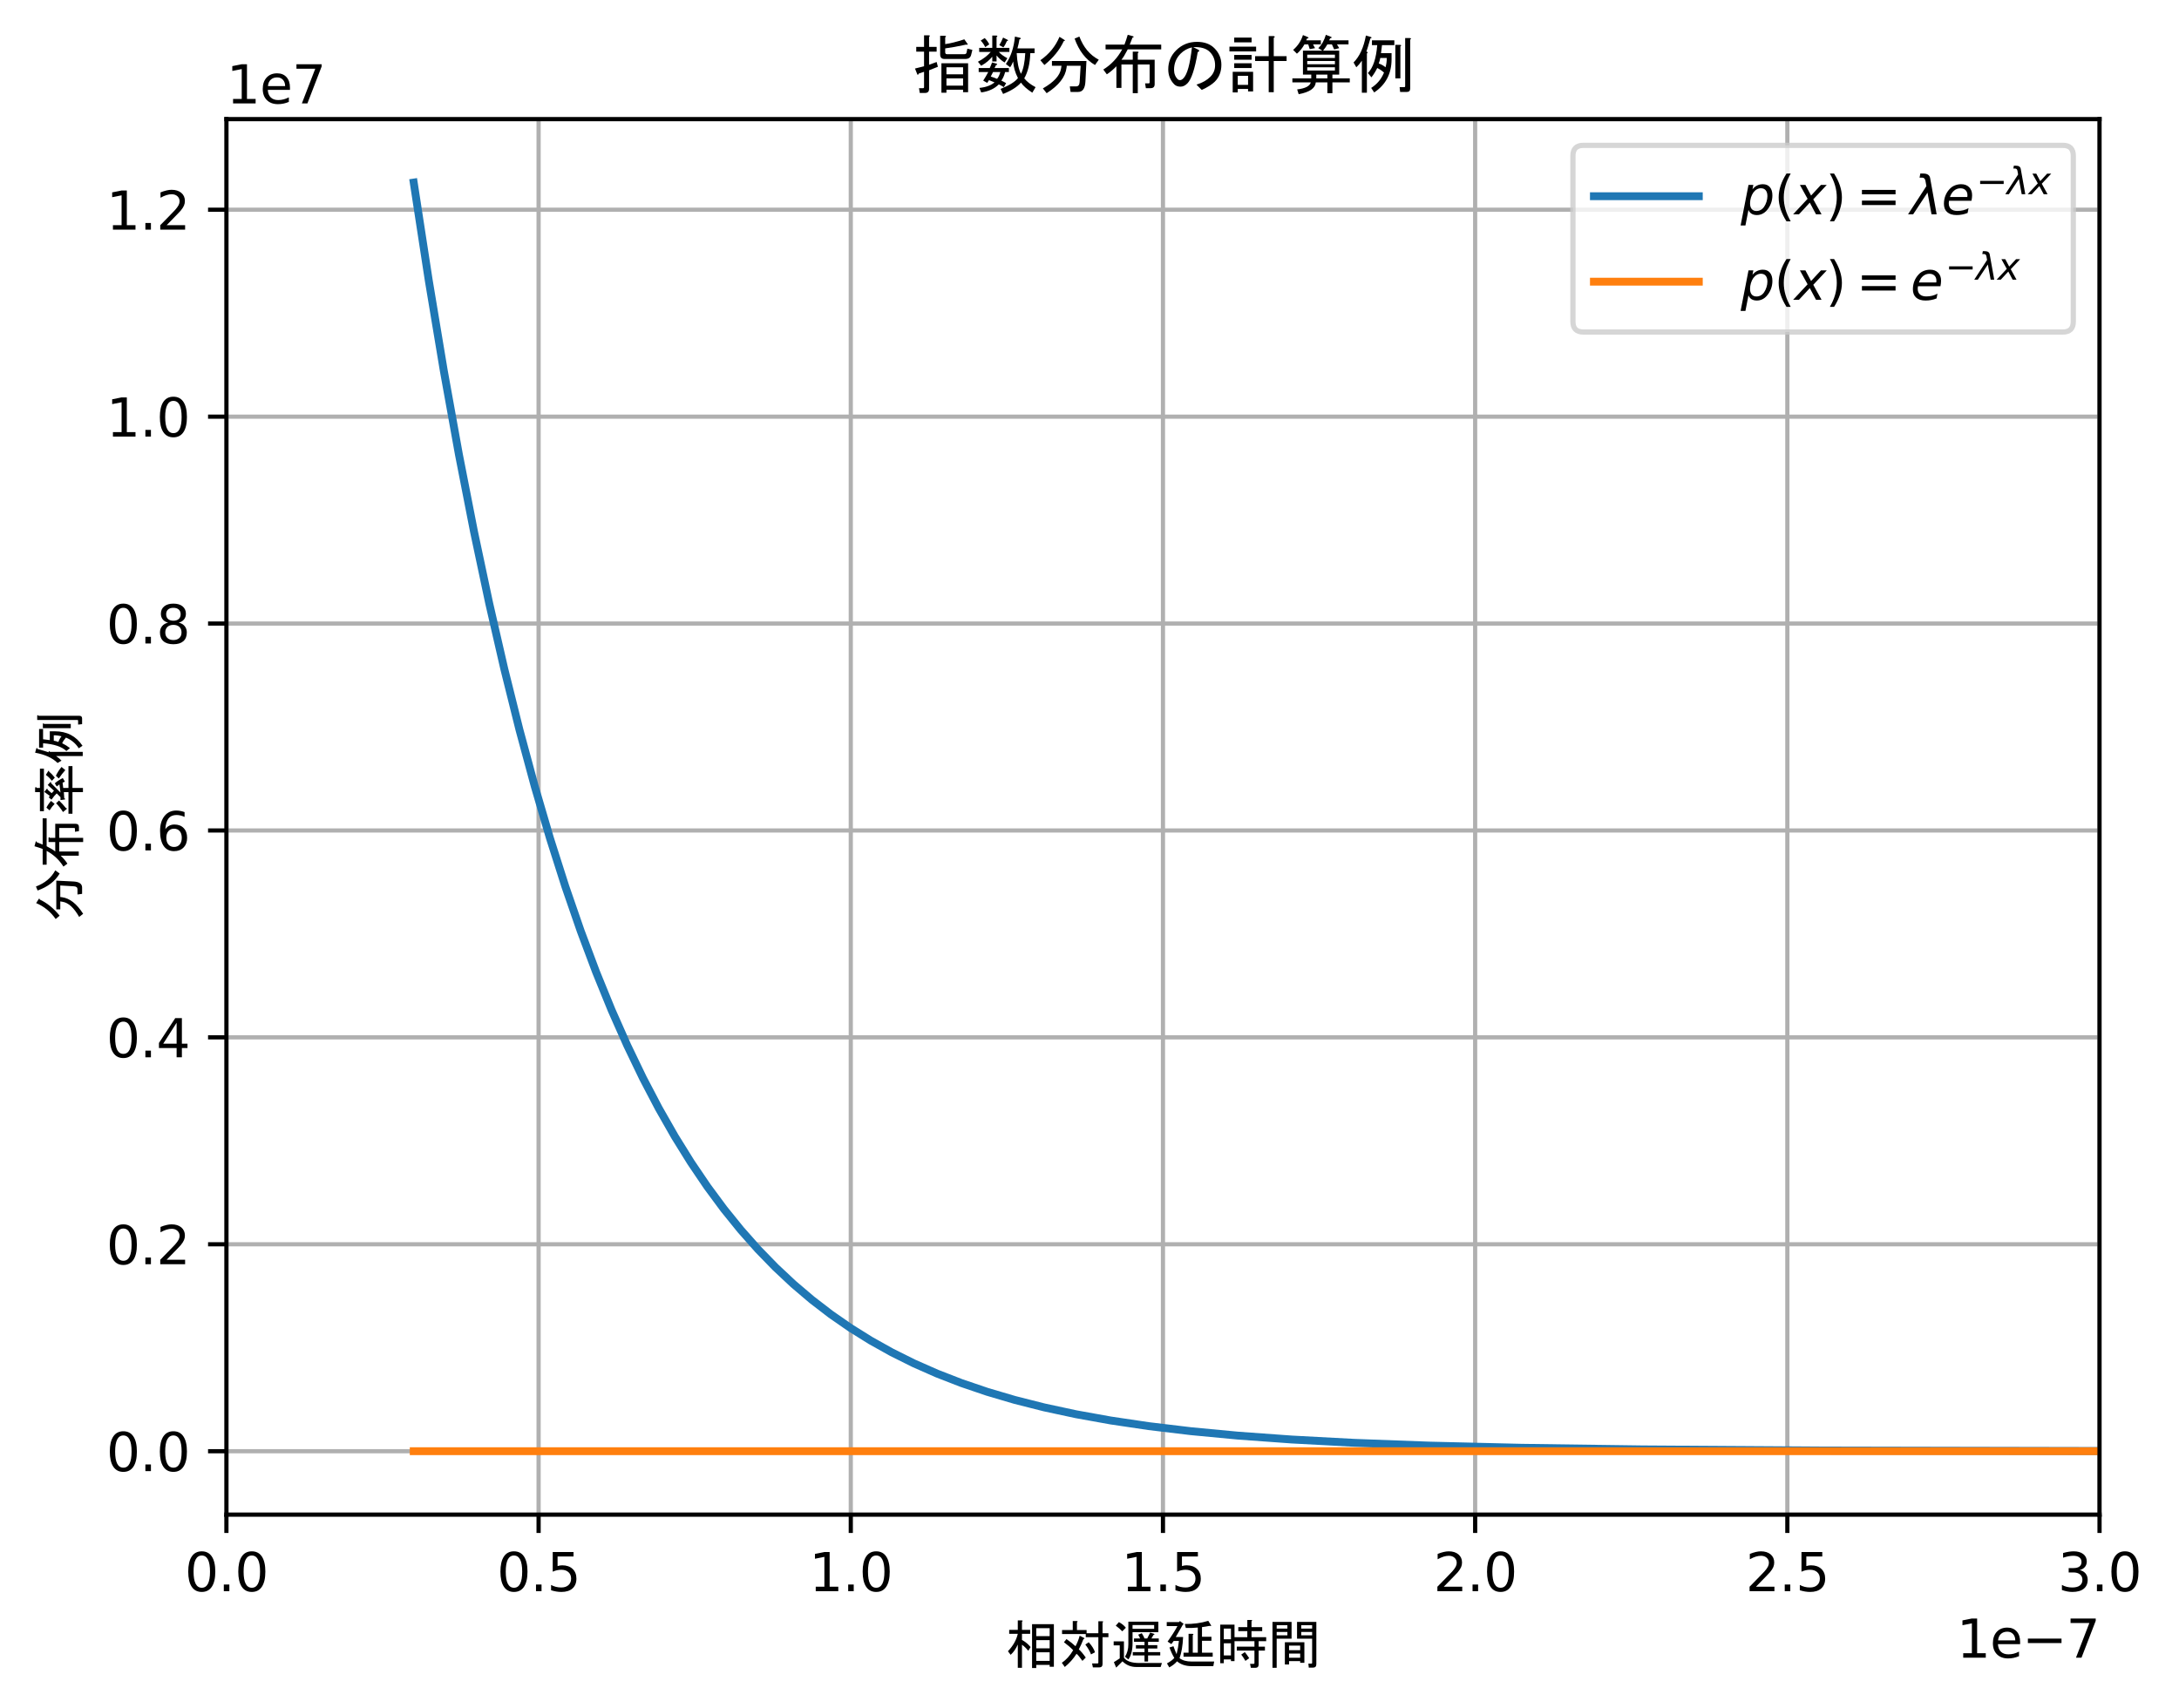 <?xml version="1.0" encoding="utf-8" standalone="no"?>
<!DOCTYPE svg PUBLIC "-//W3C//DTD SVG 1.1//EN"
  "http://www.w3.org/Graphics/SVG/1.1/DTD/svg11.dtd">
<svg xmlns:xlink="http://www.w3.org/1999/xlink" width="415.437pt" height="325.69pt" viewBox="0 0 415.437 325.69" xmlns="http://www.w3.org/2000/svg" version="1.1">
 <defs>
  <style type="text/css">*{stroke-linejoin: round; stroke-linecap: butt}</style>
 </defs>
 <g id="figure_1">
  <g id="patch_1">
   <path d="M 0 325.69 
L 415.437 325.69 
L 415.437 0 
L 0 0 
z
" style="fill: #ffffff"/>
  </g>
  <g id="axes_1">
   <g id="patch_2">
    <path d="M 43.166 288.828 
L 400.286 288.828 
L 400.286 22.716 
L 43.166 22.716 
z
" style="fill: #ffffff"/>
   </g>
   <g id="matplotlib.axis_1">
    <g id="xtick_1">
     <g id="line2d_1">
      <path d="M 43.166 288.828 
L 43.166 22.716 
" clip-path="url(#pa4edc3e951)" style="fill: none; stroke: #b0b0b0; stroke-width: 0.8; stroke-linecap: square"/>
     </g>
     <g id="line2d_2">
      <defs>
       <path id="m0748f6e0e1" d="M 0 0 
L 0 3.5 
" style="stroke: #000000; stroke-width: 0.8"/>
      </defs>
      <g>
       <use xlink:href="#m0748f6e0e1" x="43.166" y="288.828" style="stroke: #000000; stroke-width: 0.8"/>
      </g>
     </g>
     <g id="text_1">
      <!-- 0.0 -->
      <g transform="translate(35.214 303.426)scale(0.1 -0.1)">
       <defs>
        <path id="DejaVuSans-30" d="M 2034 4250 
Q 1547 4250 1301 3770 
Q 1056 3291 1056 2328 
Q 1056 1369 1301 889 
Q 1547 409 2034 409 
Q 2525 409 2770 889 
Q 3016 1369 3016 2328 
Q 3016 3291 2770 3770 
Q 2525 4250 2034 4250 
z
M 2034 4750 
Q 2819 4750 3233 4129 
Q 3647 3509 3647 2328 
Q 3647 1150 3233 529 
Q 2819 -91 2034 -91 
Q 1250 -91 836 529 
Q 422 1150 422 2328 
Q 422 3509 836 4129 
Q 1250 4750 2034 4750 
z
" transform="scale(0.016)"/>
        <path id="DejaVuSans-2e" d="M 684 794 
L 1344 794 
L 1344 0 
L 684 0 
L 684 794 
z
" transform="scale(0.016)"/>
       </defs>
       <use xlink:href="#DejaVuSans-30"/>
       <use xlink:href="#DejaVuSans-2e" x="63.623"/>
       <use xlink:href="#DejaVuSans-30" x="95.41"/>
      </g>
     </g>
    </g>
    <g id="xtick_2">
     <g id="line2d_3">
      <path d="M 102.686 288.828 
L 102.686 22.716 
" clip-path="url(#pa4edc3e951)" style="fill: none; stroke: #b0b0b0; stroke-width: 0.8; stroke-linecap: square"/>
     </g>
     <g id="line2d_4">
      <g>
       <use xlink:href="#m0748f6e0e1" x="102.686" y="288.828" style="stroke: #000000; stroke-width: 0.8"/>
      </g>
     </g>
     <g id="text_2">
      <!-- 0.5 -->
      <g transform="translate(94.734 303.426)scale(0.1 -0.1)">
       <defs>
        <path id="DejaVuSans-35" d="M 691 4666 
L 3169 4666 
L 3169 4134 
L 1269 4134 
L 1269 2991 
Q 1406 3038 1543 3061 
Q 1681 3084 1819 3084 
Q 2600 3084 3056 2656 
Q 3513 2228 3513 1497 
Q 3513 744 3044 326 
Q 2575 -91 1722 -91 
Q 1428 -91 1123 -41 
Q 819 9 494 109 
L 494 744 
Q 775 591 1075 516 
Q 1375 441 1709 441 
Q 2250 441 2565 725 
Q 2881 1009 2881 1497 
Q 2881 1984 2565 2268 
Q 2250 2553 1709 2553 
Q 1456 2553 1204 2497 
Q 953 2441 691 2322 
L 691 4666 
z
" transform="scale(0.016)"/>
       </defs>
       <use xlink:href="#DejaVuSans-30"/>
       <use xlink:href="#DejaVuSans-2e" x="63.623"/>
       <use xlink:href="#DejaVuSans-35" x="95.41"/>
      </g>
     </g>
    </g>
    <g id="xtick_3">
     <g id="line2d_5">
      <path d="M 162.206 288.828 
L 162.206 22.716 
" clip-path="url(#pa4edc3e951)" style="fill: none; stroke: #b0b0b0; stroke-width: 0.8; stroke-linecap: square"/>
     </g>
     <g id="line2d_6">
      <g>
       <use xlink:href="#m0748f6e0e1" x="162.206" y="288.828" style="stroke: #000000; stroke-width: 0.8"/>
      </g>
     </g>
     <g id="text_3">
      <!-- 1.0 -->
      <g transform="translate(154.254 303.426)scale(0.1 -0.1)">
       <defs>
        <path id="DejaVuSans-31" d="M 794 531 
L 1825 531 
L 1825 4091 
L 703 3866 
L 703 4441 
L 1819 4666 
L 2450 4666 
L 2450 531 
L 3481 531 
L 3481 0 
L 794 0 
L 794 531 
z
" transform="scale(0.016)"/>
       </defs>
       <use xlink:href="#DejaVuSans-31"/>
       <use xlink:href="#DejaVuSans-2e" x="63.623"/>
       <use xlink:href="#DejaVuSans-30" x="95.41"/>
      </g>
     </g>
    </g>
    <g id="xtick_4">
     <g id="line2d_7">
      <path d="M 221.726 288.828 
L 221.726 22.716 
" clip-path="url(#pa4edc3e951)" style="fill: none; stroke: #b0b0b0; stroke-width: 0.8; stroke-linecap: square"/>
     </g>
     <g id="line2d_8">
      <g>
       <use xlink:href="#m0748f6e0e1" x="221.726" y="288.828" style="stroke: #000000; stroke-width: 0.8"/>
      </g>
     </g>
     <g id="text_4">
      <!-- 1.5 -->
      <g transform="translate(213.774 303.426)scale(0.1 -0.1)">
       <use xlink:href="#DejaVuSans-31"/>
       <use xlink:href="#DejaVuSans-2e" x="63.623"/>
       <use xlink:href="#DejaVuSans-35" x="95.41"/>
      </g>
     </g>
    </g>
    <g id="xtick_5">
     <g id="line2d_9">
      <path d="M 281.246 288.828 
L 281.246 22.716 
" clip-path="url(#pa4edc3e951)" style="fill: none; stroke: #b0b0b0; stroke-width: 0.8; stroke-linecap: square"/>
     </g>
     <g id="line2d_10">
      <g>
       <use xlink:href="#m0748f6e0e1" x="281.246" y="288.828" style="stroke: #000000; stroke-width: 0.8"/>
      </g>
     </g>
     <g id="text_5">
      <!-- 2.0 -->
      <g transform="translate(273.294 303.426)scale(0.1 -0.1)">
       <defs>
        <path id="DejaVuSans-32" d="M 1228 531 
L 3431 531 
L 3431 0 
L 469 0 
L 469 531 
Q 828 903 1448 1529 
Q 2069 2156 2228 2338 
Q 2531 2678 2651 2914 
Q 2772 3150 2772 3378 
Q 2772 3750 2511 3984 
Q 2250 4219 1831 4219 
Q 1534 4219 1204 4116 
Q 875 4013 500 3803 
L 500 4441 
Q 881 4594 1212 4672 
Q 1544 4750 1819 4750 
Q 2544 4750 2975 4387 
Q 3406 4025 3406 3419 
Q 3406 3131 3298 2873 
Q 3191 2616 2906 2266 
Q 2828 2175 2409 1742 
Q 1991 1309 1228 531 
z
" transform="scale(0.016)"/>
       </defs>
       <use xlink:href="#DejaVuSans-32"/>
       <use xlink:href="#DejaVuSans-2e" x="63.623"/>
       <use xlink:href="#DejaVuSans-30" x="95.41"/>
      </g>
     </g>
    </g>
    <g id="xtick_6">
     <g id="line2d_11">
      <path d="M 340.766 288.828 
L 340.766 22.716 
" clip-path="url(#pa4edc3e951)" style="fill: none; stroke: #b0b0b0; stroke-width: 0.8; stroke-linecap: square"/>
     </g>
     <g id="line2d_12">
      <g>
       <use xlink:href="#m0748f6e0e1" x="340.766" y="288.828" style="stroke: #000000; stroke-width: 0.8"/>
      </g>
     </g>
     <g id="text_6">
      <!-- 2.5 -->
      <g transform="translate(332.814 303.426)scale(0.1 -0.1)">
       <use xlink:href="#DejaVuSans-32"/>
       <use xlink:href="#DejaVuSans-2e" x="63.623"/>
       <use xlink:href="#DejaVuSans-35" x="95.41"/>
      </g>
     </g>
    </g>
    <g id="xtick_7">
     <g id="line2d_13">
      <path d="M 400.286 288.828 
L 400.286 22.716 
" clip-path="url(#pa4edc3e951)" style="fill: none; stroke: #b0b0b0; stroke-width: 0.8; stroke-linecap: square"/>
     </g>
     <g id="line2d_14">
      <g>
       <use xlink:href="#m0748f6e0e1" x="400.286" y="288.828" style="stroke: #000000; stroke-width: 0.8"/>
      </g>
     </g>
     <g id="text_7">
      <!-- 3.0 -->
      <g transform="translate(392.334 303.426)scale(0.1 -0.1)">
       <defs>
        <path id="DejaVuSans-33" d="M 2597 2516 
Q 3050 2419 3304 2112 
Q 3559 1806 3559 1356 
Q 3559 666 3084 287 
Q 2609 -91 1734 -91 
Q 1441 -91 1130 -33 
Q 819 25 488 141 
L 488 750 
Q 750 597 1062 519 
Q 1375 441 1716 441 
Q 2309 441 2620 675 
Q 2931 909 2931 1356 
Q 2931 1769 2642 2001 
Q 2353 2234 1838 2234 
L 1294 2234 
L 1294 2753 
L 1863 2753 
Q 2328 2753 2575 2939 
Q 2822 3125 2822 3475 
Q 2822 3834 2567 4026 
Q 2313 4219 1838 4219 
Q 1578 4219 1281 4162 
Q 984 4106 628 3988 
L 628 4550 
Q 988 4650 1302 4700 
Q 1616 4750 1894 4750 
Q 2613 4750 3031 4423 
Q 3450 4097 3450 3541 
Q 3450 3153 3228 2886 
Q 3006 2619 2597 2516 
z
" transform="scale(0.016)"/>
       </defs>
       <use xlink:href="#DejaVuSans-33"/>
       <use xlink:href="#DejaVuSans-2e" x="63.623"/>
       <use xlink:href="#DejaVuSans-30" x="95.41"/>
      </g>
     </g>
    </g>
    <g id="text_8">
     <!-- 相対遅延時間 -->
     <g transform="translate(191.726 317.201)scale(0.1 -0.1)">
      <defs>
       <path id="MS-Gothic-76f8" d="M 2925 3525 
L 1950 3525 
L 1950 2800 
Q 2575 2450 2975 1950 
L 2700 1500 
Q 2325 1975 1950 2225 
L 1950 -525 
L 1450 -525 
L 1450 2250 
Q 1125 1500 600 1025 
L 275 1450 
Q 1200 2425 1450 3525 
L 425 3525 
L 425 4000 
L 1450 4000 
L 1450 5125 
L 1925 5125 
Q 2125 5100 1950 4975 
L 1950 4000 
L 2925 4000 
L 2925 3525 
z
M 3150 4675 
L 5750 4675 
L 5750 -400 
L 5250 -400 
L 5250 -175 
L 3650 -175 
L 3650 -550 
L 3150 -550 
L 3150 4675 
z
M 3650 4200 
L 3650 3250 
L 5250 3250 
L 5250 4200 
L 3650 4200 
z
M 3650 2775 
L 3650 1800 
L 5250 1800 
L 5250 2775 
L 3650 2775 
z
M 3650 300 
L 5250 300 
L 5250 1325 
L 3650 1325 
L 3650 300 
z
" transform="scale(0.016)"/>
       <path id="MS-Gothic-5bfe" d="M 2475 1675 
Q 2825 1375 3300 700 
L 2900 300 
Q 2475 925 2200 1150 
Q 1650 275 800 -425 
L 450 75 
Q 1225 600 1800 1575 
Q 1375 2025 700 2525 
L 1000 2900 
Q 1625 2475 2075 2050 
Q 2375 2575 2575 3300 
L 3075 3050 
Q 3250 2950 3025 2900 
Q 2775 2250 2475 1675 
z
M 3925 1075 
Q 3725 1625 3250 2250 
L 3650 2525 
Q 4225 1900 4400 1325 
L 3925 1075 
z
M 4800 5025 
L 5275 5025 
Q 5475 5000 5300 4875 
L 5300 3600 
L 6000 3600 
L 6000 3125 
L 5300 3125 
L 5300 -75 
Q 5300 -475 4900 -475 
L 4150 -475 
L 4050 0 
L 4700 0 
Q 4800 0 4800 100 
L 4800 3125 
L 3300 3125 
L 3300 3500 
L 475 3500 
L 475 3975 
L 1750 3975 
L 1750 5050 
L 2225 5050 
Q 2425 5025 2250 4900 
L 2250 3975 
L 3400 3975 
L 3400 3600 
L 4800 3600 
L 4800 5025 
z
" transform="scale(0.016)"/>
       <path id="MS-Gothic-9045" d="M 2625 3725 
L 2625 2400 
Q 2625 1150 2125 475 
L 1725 800 
Q 2125 1425 2125 2275 
L 2125 4975 
L 5700 4975 
L 5700 3725 
L 2625 3725 
z
M 3525 2975 
Q 3450 3175 3300 3425 
L 3725 3600 
Q 3975 3200 4050 2975 
L 4375 2975 
L 4725 3675 
L 5200 3525 
Q 5300 3425 5125 3400 
L 4875 2975 
L 5750 2975 
L 5750 2575 
L 4475 2575 
L 4475 2175 
L 5575 2175 
L 5575 1775 
L 4475 1775 
L 4475 1350 
L 5925 1350 
L 5925 950 
L 4475 950 
L 4475 225 
L 4050 225 
L 4050 950 
L 2650 950 
L 2650 1350 
L 4050 1350 
L 4050 1775 
L 3025 1775 
L 3025 2175 
L 4050 2175 
L 4050 2575 
L 2800 2575 
L 2800 2975 
L 3525 2975 
z
M 6125 50 
L 5975 -425 
L 3075 -425 
Q 2100 -425 1425 250 
L 675 -500 
L 400 150 
L 1100 600 
L 1100 2150 
L 375 2150 
L 375 2625 
L 1600 2625 
L 1600 675 
Q 2075 50 3425 50 
L 6125 50 
z
M 2625 4575 
L 2625 4125 
L 5200 4125 
L 5200 4575 
L 2625 4575 
z
M 1000 4925 
Q 1550 4625 1825 4250 
L 1400 3825 
Q 1075 4175 625 4500 
L 1000 4925 
z
" transform="scale(0.016)"/>
       <path id="MS-Gothic-5ef6" d="M 5725 4550 
Q 5825 4425 5550 4475 
Q 5050 4375 4650 4325 
L 4650 3175 
L 5775 3175 
L 5775 2700 
L 4650 2700 
L 4650 1275 
L 5925 1275 
L 5925 800 
L 2450 800 
L 2450 1275 
L 3050 1275 
L 3050 3525 
L 3525 3525 
Q 3725 3500 3550 3375 
L 3550 1275 
L 4150 1275 
L 4150 4275 
Q 3375 4200 2725 4225 
L 2600 4700 
Q 4075 4675 5400 5075 
L 5725 4550 
z
M 475 0 
Q 1100 350 1350 650 
Q 1025 1200 775 1900 
L 1250 2050 
Q 1450 1475 1625 1100 
Q 1825 1900 1900 2675 
L 1275 2675 
Q 1150 2500 1000 2300 
L 550 2600 
Q 1300 3650 1725 4450 
L 450 4450 
L 450 4925 
L 1900 4925 
L 2025 5050 
L 2475 4700 
L 2375 4625 
Q 1950 3875 1525 3150 
L 2400 3150 
Q 2325 1575 1975 625 
Q 2500 225 3400 225 
L 6100 225 
L 6000 -325 
L 3425 -325 
Q 2350 -325 1675 250 
Q 1350 -150 750 -475 
L 475 0 
z
" transform="scale(0.016)"/>
       <path id="MS-Gothic-6642" d="M 3575 300 
Q 3275 825 3075 1050 
L 3500 1350 
Q 3700 1125 4025 625 
L 3575 300 
z
M 4550 -50 
Q 4650 -50 4650 50 
L 4650 1525 
L 2550 1525 
L 2550 2000 
L 4650 2000 
L 4650 2650 
L 2275 2650 
L 2275 275 
L 1850 275 
L 1850 475 
L 1000 475 
L 1000 25 
L 575 25 
L 575 4625 
L 2275 4625 
L 2275 3125 
L 3800 3125 
L 3800 3850 
L 2725 3850 
L 2725 4325 
L 3800 4325 
L 3800 5175 
L 4275 5175 
Q 4475 5150 4300 5025 
L 4300 4325 
L 5575 4325 
L 5575 3850 
L 4300 3850 
L 4300 3125 
L 6050 3125 
L 6050 2650 
L 5150 2650 
L 5150 2000 
L 5900 2000 
L 5900 1525 
L 5150 1525 
L 5150 -125 
Q 5150 -525 4750 -525 
L 4225 -525 
L 4125 -50 
L 4550 -50 
z
M 1000 2875 
L 1850 2875 
L 1850 4150 
L 1000 4150 
L 1000 2875 
z
M 1000 950 
L 1850 950 
L 1850 2400 
L 1000 2400 
L 1000 950 
z
" transform="scale(0.016)"/>
       <path id="MS-Gothic-9593" d="M 5175 -25 
Q 5275 -25 5275 75 
L 5275 2950 
L 4375 2950 
L 3475 2950 
L 3475 4950 
L 5775 4950 
L 5775 -100 
Q 5775 -500 5375 -500 
L 4875 -500 
L 4825 -25 
L 5175 -25 
z
M 3850 1175 
L 2525 1175 
L 2525 675 
L 3850 675 
L 3850 1175 
z
M 3850 2125 
L 2525 2125 
L 2525 1575 
L 3850 1575 
L 3850 2125 
z
M 4350 2525 
L 4350 75 
L 3850 75 
L 3850 275 
L 2525 275 
L 2525 -125 
L 2025 -125 
L 2025 2525 
L 4350 2525 
z
M 5275 4150 
L 5275 4550 
L 3975 4550 
L 3975 4150 
L 5275 4150 
z
M 5275 3750 
L 3975 3750 
L 3975 3350 
L 5275 3350 
L 5275 3750 
z
M 2325 3750 
L 1050 3750 
L 1050 3350 
L 2325 3350 
L 2325 3750 
z
M 2325 4150 
L 2325 4550 
L 1050 4550 
L 1050 4150 
L 2325 4150 
z
M 2825 2950 
L 1050 2950 
L 1050 -525 
L 550 -525 
L 550 4950 
L 2825 4950 
L 2825 2950 
z
" transform="scale(0.016)"/>
      </defs>
      <use xlink:href="#MS-Gothic-76f8"/>
      <use xlink:href="#MS-Gothic-5bfe" x="100"/>
      <use xlink:href="#MS-Gothic-9045" x="200"/>
      <use xlink:href="#MS-Gothic-5ef6" x="300"/>
      <use xlink:href="#MS-Gothic-6642" x="400"/>
      <use xlink:href="#MS-Gothic-9593" x="500"/>
     </g>
    </g>
    <g id="text_9">
     <!-- 1e−7 -->
     <g transform="translate(373.028 316.104)scale(0.1 -0.1)">
      <defs>
       <path id="DejaVuSans-65" d="M 3597 1894 
L 3597 1613 
L 953 1613 
Q 991 1019 1311 708 
Q 1631 397 2203 397 
Q 2534 397 2845 478 
Q 3156 559 3463 722 
L 3463 178 
Q 3153 47 2828 -22 
Q 2503 -91 2169 -91 
Q 1331 -91 842 396 
Q 353 884 353 1716 
Q 353 2575 817 3079 
Q 1281 3584 2069 3584 
Q 2775 3584 3186 3129 
Q 3597 2675 3597 1894 
z
M 3022 2063 
Q 3016 2534 2758 2815 
Q 2500 3097 2075 3097 
Q 1594 3097 1305 2825 
Q 1016 2553 972 2059 
L 3022 2063 
z
" transform="scale(0.016)"/>
       <path id="DejaVuSans-2212" d="M 678 2272 
L 4684 2272 
L 4684 1741 
L 678 1741 
L 678 2272 
z
" transform="scale(0.016)"/>
       <path id="DejaVuSans-37" d="M 525 4666 
L 3525 4666 
L 3525 4397 
L 1831 0 
L 1172 0 
L 2766 4134 
L 525 4134 
L 525 4666 
z
" transform="scale(0.016)"/>
      </defs>
      <use xlink:href="#DejaVuSans-31"/>
      <use xlink:href="#DejaVuSans-65" x="63.623"/>
      <use xlink:href="#DejaVuSans-2212" x="125.146"/>
      <use xlink:href="#DejaVuSans-37" x="208.936"/>
     </g>
    </g>
   </g>
   <g id="matplotlib.axis_2">
    <g id="ytick_1">
     <g id="line2d_15">
      <path d="M 43.166 276.732 
L 400.286 276.732 
" clip-path="url(#pa4edc3e951)" style="fill: none; stroke: #b0b0b0; stroke-width: 0.8; stroke-linecap: square"/>
     </g>
     <g id="line2d_16">
      <defs>
       <path id="mc3411d76e8" d="M 0 0 
L -3.5 0 
" style="stroke: #000000; stroke-width: 0.8"/>
      </defs>
      <g>
       <use xlink:href="#mc3411d76e8" x="43.166" y="276.732" style="stroke: #000000; stroke-width: 0.8"/>
      </g>
     </g>
     <g id="text_10">
      <!-- 0.0 -->
      <g transform="translate(20.262 280.531)scale(0.1 -0.1)">
       <use xlink:href="#DejaVuSans-30"/>
       <use xlink:href="#DejaVuSans-2e" x="63.623"/>
       <use xlink:href="#DejaVuSans-30" x="95.41"/>
      </g>
     </g>
    </g>
    <g id="ytick_2">
     <g id="line2d_17">
      <path d="M 43.166 237.275 
L 400.286 237.275 
" clip-path="url(#pa4edc3e951)" style="fill: none; stroke: #b0b0b0; stroke-width: 0.8; stroke-linecap: square"/>
     </g>
     <g id="line2d_18">
      <g>
       <use xlink:href="#mc3411d76e8" x="43.166" y="237.275" style="stroke: #000000; stroke-width: 0.8"/>
      </g>
     </g>
     <g id="text_11">
      <!-- 0.2 -->
      <g transform="translate(20.262 241.074)scale(0.1 -0.1)">
       <use xlink:href="#DejaVuSans-30"/>
       <use xlink:href="#DejaVuSans-2e" x="63.623"/>
       <use xlink:href="#DejaVuSans-32" x="95.41"/>
      </g>
     </g>
    </g>
    <g id="ytick_3">
     <g id="line2d_19">
      <path d="M 43.166 197.819 
L 400.286 197.819 
" clip-path="url(#pa4edc3e951)" style="fill: none; stroke: #b0b0b0; stroke-width: 0.8; stroke-linecap: square"/>
     </g>
     <g id="line2d_20">
      <g>
       <use xlink:href="#mc3411d76e8" x="43.166" y="197.819" style="stroke: #000000; stroke-width: 0.8"/>
      </g>
     </g>
     <g id="text_12">
      <!-- 0.4 -->
      <g transform="translate(20.262 201.618)scale(0.1 -0.1)">
       <defs>
        <path id="DejaVuSans-34" d="M 2419 4116 
L 825 1625 
L 2419 1625 
L 2419 4116 
z
M 2253 4666 
L 3047 4666 
L 3047 1625 
L 3713 1625 
L 3713 1100 
L 3047 1100 
L 3047 0 
L 2419 0 
L 2419 1100 
L 313 1100 
L 313 1709 
L 2253 4666 
z
" transform="scale(0.016)"/>
       </defs>
       <use xlink:href="#DejaVuSans-30"/>
       <use xlink:href="#DejaVuSans-2e" x="63.623"/>
       <use xlink:href="#DejaVuSans-34" x="95.41"/>
      </g>
     </g>
    </g>
    <g id="ytick_4">
     <g id="line2d_21">
      <path d="M 43.166 158.362 
L 400.286 158.362 
" clip-path="url(#pa4edc3e951)" style="fill: none; stroke: #b0b0b0; stroke-width: 0.8; stroke-linecap: square"/>
     </g>
     <g id="line2d_22">
      <g>
       <use xlink:href="#mc3411d76e8" x="43.166" y="158.362" style="stroke: #000000; stroke-width: 0.8"/>
      </g>
     </g>
     <g id="text_13">
      <!-- 0.6 -->
      <g transform="translate(20.262 162.162)scale(0.1 -0.1)">
       <defs>
        <path id="DejaVuSans-36" d="M 2113 2584 
Q 1688 2584 1439 2293 
Q 1191 2003 1191 1497 
Q 1191 994 1439 701 
Q 1688 409 2113 409 
Q 2538 409 2786 701 
Q 3034 994 3034 1497 
Q 3034 2003 2786 2293 
Q 2538 2584 2113 2584 
z
M 3366 4563 
L 3366 3988 
Q 3128 4100 2886 4159 
Q 2644 4219 2406 4219 
Q 1781 4219 1451 3797 
Q 1122 3375 1075 2522 
Q 1259 2794 1537 2939 
Q 1816 3084 2150 3084 
Q 2853 3084 3261 2657 
Q 3669 2231 3669 1497 
Q 3669 778 3244 343 
Q 2819 -91 2113 -91 
Q 1303 -91 875 529 
Q 447 1150 447 2328 
Q 447 3434 972 4092 
Q 1497 4750 2381 4750 
Q 2619 4750 2861 4703 
Q 3103 4656 3366 4563 
z
" transform="scale(0.016)"/>
       </defs>
       <use xlink:href="#DejaVuSans-30"/>
       <use xlink:href="#DejaVuSans-2e" x="63.623"/>
       <use xlink:href="#DejaVuSans-36" x="95.41"/>
      </g>
     </g>
    </g>
    <g id="ytick_5">
     <g id="line2d_23">
      <path d="M 43.166 118.906 
L 400.286 118.906 
" clip-path="url(#pa4edc3e951)" style="fill: none; stroke: #b0b0b0; stroke-width: 0.8; stroke-linecap: square"/>
     </g>
     <g id="line2d_24">
      <g>
       <use xlink:href="#mc3411d76e8" x="43.166" y="118.906" style="stroke: #000000; stroke-width: 0.8"/>
      </g>
     </g>
     <g id="text_14">
      <!-- 0.8 -->
      <g transform="translate(20.262 122.705)scale(0.1 -0.1)">
       <defs>
        <path id="DejaVuSans-38" d="M 2034 2216 
Q 1584 2216 1326 1975 
Q 1069 1734 1069 1313 
Q 1069 891 1326 650 
Q 1584 409 2034 409 
Q 2484 409 2743 651 
Q 3003 894 3003 1313 
Q 3003 1734 2745 1975 
Q 2488 2216 2034 2216 
z
M 1403 2484 
Q 997 2584 770 2862 
Q 544 3141 544 3541 
Q 544 4100 942 4425 
Q 1341 4750 2034 4750 
Q 2731 4750 3128 4425 
Q 3525 4100 3525 3541 
Q 3525 3141 3298 2862 
Q 3072 2584 2669 2484 
Q 3125 2378 3379 2068 
Q 3634 1759 3634 1313 
Q 3634 634 3220 271 
Q 2806 -91 2034 -91 
Q 1263 -91 848 271 
Q 434 634 434 1313 
Q 434 1759 690 2068 
Q 947 2378 1403 2484 
z
M 1172 3481 
Q 1172 3119 1398 2916 
Q 1625 2713 2034 2713 
Q 2441 2713 2670 2916 
Q 2900 3119 2900 3481 
Q 2900 3844 2670 4047 
Q 2441 4250 2034 4250 
Q 1625 4250 1398 4047 
Q 1172 3844 1172 3481 
z
" transform="scale(0.016)"/>
       </defs>
       <use xlink:href="#DejaVuSans-30"/>
       <use xlink:href="#DejaVuSans-2e" x="63.623"/>
       <use xlink:href="#DejaVuSans-38" x="95.41"/>
      </g>
     </g>
    </g>
    <g id="ytick_6">
     <g id="line2d_25">
      <path d="M 43.166 79.45 
L 400.286 79.45 
" clip-path="url(#pa4edc3e951)" style="fill: none; stroke: #b0b0b0; stroke-width: 0.8; stroke-linecap: square"/>
     </g>
     <g id="line2d_26">
      <g>
       <use xlink:href="#mc3411d76e8" x="43.166" y="79.45" style="stroke: #000000; stroke-width: 0.8"/>
      </g>
     </g>
     <g id="text_15">
      <!-- 1.0 -->
      <g transform="translate(20.262 83.249)scale(0.1 -0.1)">
       <use xlink:href="#DejaVuSans-31"/>
       <use xlink:href="#DejaVuSans-2e" x="63.623"/>
       <use xlink:href="#DejaVuSans-30" x="95.41"/>
      </g>
     </g>
    </g>
    <g id="ytick_7">
     <g id="line2d_27">
      <path d="M 43.166 39.993 
L 400.286 39.993 
" clip-path="url(#pa4edc3e951)" style="fill: none; stroke: #b0b0b0; stroke-width: 0.8; stroke-linecap: square"/>
     </g>
     <g id="line2d_28">
      <g>
       <use xlink:href="#mc3411d76e8" x="43.166" y="39.993" style="stroke: #000000; stroke-width: 0.8"/>
      </g>
     </g>
     <g id="text_16">
      <!-- 1.2 -->
      <g transform="translate(20.262 43.792)scale(0.1 -0.1)">
       <use xlink:href="#DejaVuSans-31"/>
       <use xlink:href="#DejaVuSans-2e" x="63.623"/>
       <use xlink:href="#DejaVuSans-32" x="95.41"/>
      </g>
     </g>
    </g>
    <g id="text_17">
     <!-- 分布率例 -->
     <g transform="translate(14.973 175.772)rotate(-90)scale(0.1 -0.1)">
      <defs>
       <path id="MS-Gothic-5206" d="M 4900 2650 
L 4800 625 
Q 4750 -425 4075 -425 
L 3325 -425 
L 3250 125 
L 3875 125 
Q 4200 125 4225 550 
L 4325 2175 
L 2950 2175 
L 2925 1975 
Q 2750 600 950 -550 
L 575 -75 
Q 2200 850 2375 1875 
L 2425 2175 
L 1475 2175 
L 1475 2650 
L 4900 2650 
z
M 2650 4625 
Q 2050 3325 725 2250 
L 325 2725 
Q 1625 3625 2225 5050 
L 2700 4750 
Q 2850 4650 2650 4625 
z
M 5750 2250 
Q 4375 3050 3725 4875 
L 4200 5075 
Q 4800 3475 6125 2775 
L 5750 2250 
z
" transform="scale(0.016)"/>
       <path id="MS-Gothic-5e03" d="M 2425 4275 
Q 2600 4725 2750 5250 
L 3300 5100 
Q 3400 5000 3225 4975 
Q 3075 4600 2950 4275 
L 6075 4275 
L 6075 3800 
L 2750 3800 
Q 2350 3025 2125 2775 
L 3250 2775 
L 3250 3575 
L 3725 3575 
Q 3925 3550 3750 3425 
L 3750 2775 
L 5425 2775 
L 5425 350 
Q 5425 -50 5025 -50 
L 4550 -50 
L 4475 425 
L 4825 425 
Q 4925 425 4925 525 
L 4925 2300 
L 3750 2300 
L 3750 -550 
L 3250 -550 
L 3250 2300 
L 2125 2300 
L 2125 -25 
L 1625 -25 
L 1625 2125 
Q 1175 1650 675 1325 
L 325 1800 
Q 1500 2525 2200 3800 
L 550 3800 
L 550 4275 
L 2425 4275 
z
" transform="scale(0.016)"/>
       <path id="MS-Gothic-7387" d="M 5375 3500 
Q 5100 3150 4675 2825 
L 4300 3175 
Q 4775 3550 5000 3900 
L 5475 3600 
Q 5550 3500 5375 3500 
z
M 4900 2700 
Q 5475 2425 5950 2025 
L 5575 1575 
Q 5100 2000 4575 2350 
L 4900 2700 
z
M 1950 2325 
Q 1550 1900 1050 1500 
Q 1025 1325 925 1425 
L 575 1850 
Q 1175 2225 1625 2675 
L 1950 2325 
z
M 2000 2150 
L 2350 2150 
L 2800 2600 
Q 2550 2875 2050 3225 
L 2325 3550 
L 2500 3425 
L 2975 4075 
L 3325 3800 
Q 3425 3675 3250 3700 
L 2825 3200 
L 3125 2925 
L 3800 3675 
L 4125 3375 
Q 4225 3250 4025 3275 
L 2900 2150 
L 3875 2275 
L 3625 2600 
L 4000 2825 
Q 4325 2475 4625 1875 
L 4200 1625 
L 4075 1900 
L 3450 1825 
L 3450 1200 
L 6050 1200 
L 6050 725 
L 3450 725 
L 3450 -525 
L 2950 -525 
L 2950 725 
L 375 725 
L 375 1200 
L 2950 1200 
L 2950 1750 
L 2200 1700 
Q 2175 1525 2075 1625 
L 2000 2150 
z
M 5750 4125 
L 675 4125 
L 675 4600 
L 2950 4600 
L 2950 5175 
L 3425 5175 
Q 3675 5125 3450 4975 
L 3450 4600 
L 5750 4600 
L 5750 4125 
z
M 1100 3825 
Q 1550 3600 1900 3275 
L 1550 2850 
Q 1225 3175 775 3450 
L 1100 3825 
z
" transform="scale(0.016)"/>
       <path id="MS-Gothic-4f8b" d="M 175 2500 
Q 1075 3400 1400 5175 
L 1925 5025 
Q 2025 4925 1850 4900 
Q 1550 3850 1450 3575 
L 1550 3550 
Q 1625 3475 1500 3400 
L 1500 -500 
L 1000 -500 
L 1000 2675 
Q 725 2275 450 2025 
L 175 2500 
z
M 1600 1450 
Q 2375 2250 2525 4225 
L 2000 4225 
L 2000 4700 
L 4225 4700 
L 4225 4225 
L 3000 4225 
L 2900 3425 
L 3950 3425 
L 3950 2825 
Q 3950 675 2225 -475 
L 1925 -25 
Q 2800 525 3200 1500 
Q 2825 1825 2525 1950 
Q 2300 1475 1950 1025 
L 1600 1450 
z
M 2675 2400 
Q 3050 2275 3350 2025 
Q 3475 2475 3475 2950 
L 2825 2950 
Q 2800 2725 2675 2400 
z
M 5200 50 
Q 5300 50 5300 150 
L 5300 4925 
L 5775 4925 
Q 5975 4900 5800 4775 
L 5800 -75 
Q 5800 -425 5475 -425 
L 4800 -425 
L 4750 50 
L 5200 50 
z
M 4825 925 
L 4325 925 
L 4325 4250 
L 4800 4250 
Q 5000 4225 4825 4100 
L 4825 925 
z
" transform="scale(0.016)"/>
      </defs>
      <use xlink:href="#MS-Gothic-5206"/>
      <use xlink:href="#MS-Gothic-5e03" x="100"/>
      <use xlink:href="#MS-Gothic-7387" x="200"/>
      <use xlink:href="#MS-Gothic-4f8b" x="300"/>
     </g>
    </g>
    <g id="text_18">
     <!-- 1e7 -->
     <g transform="translate(43.166 19.716)scale(0.1 -0.1)">
      <use xlink:href="#DejaVuSans-31"/>
      <use xlink:href="#DejaVuSans-65" x="63.623"/>
      <use xlink:href="#DejaVuSans-37" x="125.146"/>
     </g>
    </g>
   </g>
   <g id="line2d_29">
    <path d="M 78.878 34.812 
L 81.748 53.494 
L 84.621 70.752 
L 87.498 86.694 
L 90.378 101.417 
L 93.261 115.014 
L 96.15 127.583 
L 99.046 139.2 
L 101.949 149.935 
L 104.857 159.854 
L 107.776 169.025 
L 110.707 177.513 
L 113.651 185.364 
L 116.611 192.632 
L 119.588 199.357 
L 122.586 205.589 
L 125.608 211.36 
L 128.658 216.712 
L 131.74 221.675 
L 134.861 226.282 
L 138.024 230.558 
L 141.238 234.532 
L 144.513 238.23 
L 147.856 241.67 
L 151.276 244.872 
L 154.785 247.854 
L 158.398 250.633 
L 162.13 253.222 
L 165.996 255.635 
L 170.02 257.883 
L 174.224 259.976 
L 178.637 261.924 
L 183.288 263.732 
L 188.215 265.407 
L 193.464 266.955 
L 199.092 268.381 
L 205.163 269.686 
L 211.765 270.875 
L 219.003 271.95 
L 227.026 272.912 
L 236.028 273.763 
L 246.285 274.504 
L 258.203 275.136 
L 272.422 275.66 
L 290.026 276.077 
L 313.071 276.388 
L 346.234 276.596 
L 400.286 276.702 
L 400.286 276.702 
" clip-path="url(#pa4edc3e951)" style="fill: none; stroke: #1f77b4; stroke-width: 1.5; stroke-linecap: square"/>
   </g>
   <g id="line2d_30">
    <path d="M 78.878 276.732 
L 400.286 276.732 
L 400.286 276.732 
" clip-path="url(#pa4edc3e951)" style="fill: none; stroke: #ff7f0e; stroke-width: 1.5; stroke-linecap: square"/>
   </g>
   <g id="patch_3">
    <path d="M 43.166 288.828 
L 43.166 22.716 
" style="fill: none; stroke: #000000; stroke-width: 0.8; stroke-linejoin: miter; stroke-linecap: square"/>
   </g>
   <g id="patch_4">
    <path d="M 400.286 288.828 
L 400.286 22.716 
" style="fill: none; stroke: #000000; stroke-width: 0.8; stroke-linejoin: miter; stroke-linecap: square"/>
   </g>
   <g id="patch_5">
    <path d="M 43.166 288.828 
L 400.286 288.828 
" style="fill: none; stroke: #000000; stroke-width: 0.8; stroke-linejoin: miter; stroke-linecap: square"/>
   </g>
   <g id="patch_6">
    <path d="M 43.166 22.716 
L 400.286 22.716 
" style="fill: none; stroke: #000000; stroke-width: 0.8; stroke-linejoin: miter; stroke-linecap: square"/>
   </g>
   <g id="text_19">
    <!-- 指数分布の計算例 -->
    <g transform="translate(173.726 16.716)scale(0.12 -0.12)">
     <defs>
      <path id="MS-Gothic-6307" d="M 3375 4325 
Q 4125 4425 5275 4800 
L 5575 4375 
Q 5700 4225 5450 4275 
Q 4175 4000 3375 3900 
L 3375 3525 
Q 3375 3325 3550 3325 
L 5275 3325 
Q 5475 3325 5500 3500 
L 5575 3875 
L 6075 3750 
L 5950 3250 
Q 5850 2850 5375 2850 
L 3300 2850 
Q 2875 2850 2875 3300 
L 2875 5150 
L 3350 5150 
Q 3550 5125 3375 5000 
L 3375 4325 
z
M 850 -525 
L 775 -50 
L 1175 -50 
Q 1275 -50 1275 50 
L 1275 1575 
L 750 1400 
Q 650 1150 575 1400 
L 375 1900 
L 1275 2125 
L 1275 3575 
L 500 3575 
L 500 4050 
L 1275 4050 
L 1275 5200 
L 1750 5200 
Q 1950 5175 1775 5050 
L 1775 4050 
L 2525 4050 
L 2525 3575 
L 1775 3575 
L 1775 2275 
L 2525 2550 
L 2650 2075 
L 1775 1725 
L 1775 -125 
Q 1775 -525 1375 -525 
L 850 -525 
z
M 5150 1325 
L 5150 2025 
L 3500 2025 
L 3500 1325 
L 5150 1325 
z
M 5650 -450 
L 5150 -450 
L 5150 -200 
L 3500 -200 
L 3500 -500 
L 3000 -500 
L 3000 2425 
L 5650 2425 
L 5650 -450 
z
M 5150 925 
L 3500 925 
L 3500 200 
L 5150 200 
L 5150 925 
z
" transform="scale(0.016)"/>
      <path id="MS-Gothic-6570" d="M 4650 1375 
Q 5000 2050 5075 3425 
L 4225 3425 
Q 4300 2050 4650 1375 
z
M 5575 3425 
Q 5525 1875 4975 925 
Q 5375 425 6100 50 
L 5775 -500 
Q 4975 25 4650 500 
Q 4075 -150 2875 -625 
L 2625 -125 
Q 3925 400 4350 950 
Q 3925 1775 3875 2600 
Q 3725 2225 3575 2025 
L 3150 2350 
Q 3900 3450 4050 5075 
L 4575 4950 
Q 4725 4850 4500 4800 
Q 4425 4350 4300 3900 
L 6000 3900 
L 6000 3425 
L 5575 3425 
z
M 3250 4625 
Q 3100 4250 2900 4000 
L 2500 4225 
Q 2700 4550 2875 4975 
L 3325 4750 
Q 3425 4650 3250 4625 
z
M 1650 1100 
Q 2000 1000 2275 875 
Q 2475 1100 2600 1550 
L 1875 1550 
Q 1775 1325 1650 1100 
z
M 1300 475 
L 900 700 
Q 1150 1075 1400 1550 
L 450 1550 
L 450 1950 
L 1550 1950 
Q 1700 2275 1775 2500 
L 2250 2375 
Q 2350 2275 2175 2250 
L 2025 1950 
L 3450 1950 
L 3450 1550 
L 3075 1550 
Q 2950 1050 2700 700 
Q 2925 600 3175 450 
L 2950 50 
Q 2675 225 2450 325 
Q 1800 -325 700 -475 
L 525 -25 
Q 1500 75 2025 525 
Q 1750 650 1475 750 
L 1300 475 
z
M 1800 5175 
L 2200 5175 
Q 2400 5150 2225 5025 
L 2225 3950 
L 3500 3950 
L 3500 3550 
L 2450 3550 
Q 2725 3225 3300 2925 
L 3025 2500 
Q 2600 2750 2225 3200 
L 2225 2600 
L 1800 2600 
L 1800 3075 
Q 1400 2575 700 2175 
L 375 2575 
Q 1150 2975 1650 3550 
L 500 3550 
L 500 3950 
L 1800 3950 
L 1800 5175 
z
M 1100 4025 
Q 925 4400 650 4675 
L 1050 4925 
Q 1350 4625 1500 4300 
L 1100 4025 
z
" transform="scale(0.016)"/>
      <path id="MS-Gothic-306e" d="M 3450 3525 
Q 3025 1025 2425 425 
Q 2100 100 1750 100 
Q 1350 100 1125 325 
Q 525 925 525 1825 
Q 525 2925 1300 3700 
Q 2150 4550 3375 4550 
Q 4475 4550 5100 3925 
Q 5800 3225 5800 2275 
Q 5800 1250 5150 600 
Q 4725 175 3850 -225 
L 3325 300 
Q 4200 575 4700 1075 
Q 5175 1550 5175 2225 
Q 5175 3025 4650 3550 
Q 4125 4075 3000 4025 
L 3450 3800 
Q 3750 3675 3450 3525 
z
M 2875 4000 
Q 2225 3850 1750 3375 
Q 1100 2725 1100 1775 
Q 1100 1200 1475 825 
Q 1550 750 1700 750 
Q 1850 750 2025 925 
Q 2600 1500 2875 4000 
z
" transform="scale(0.016)"/>
      <path id="MS-Gothic-8a08" d="M 4250 3125 
L 4250 5125 
L 4725 5125 
Q 4975 5075 4750 4950 
L 4750 3125 
L 6025 3125 
L 6025 2650 
L 4750 2650 
L 4750 -450 
L 4250 -450 
L 4250 2650 
L 2900 2650 
L 2900 3125 
L 4250 3125 
z
M 2700 -375 
L 2200 -375 
L 2200 -125 
L 1175 -125 
L 1175 -475 
L 675 -475 
L 675 1575 
L 2700 1575 
L 2700 -375 
z
M 1175 1175 
L 1175 275 
L 2200 275 
L 2200 1175 
L 1175 1175 
z
M 2550 2425 
L 2550 1950 
L 825 1950 
L 825 2425 
L 2550 2425 
z
M 825 3250 
L 2550 3250 
L 2550 2775 
L 825 2775 
L 825 3250 
z
M 350 4075 
L 3000 4075 
L 3000 3600 
L 350 3600 
L 350 4075 
z
M 2550 4975 
L 2550 4500 
L 825 4500 
L 825 4975 
L 2550 4975 
z
" transform="scale(0.016)"/>
      <path id="MS-Gothic-7b97" d="M 350 525 
L 350 925 
L 2225 925 
L 2225 1300 
L 1800 1300 
L 1400 1300 
L 1400 3675 
L 3325 3675 
L 2925 3925 
Q 3425 4400 3675 5250 
L 4175 5050 
Q 4375 4975 4100 4900 
L 4000 4700 
L 5925 4700 
L 5925 4300 
L 4775 4300 
L 5000 3925 
L 4500 3800 
L 4275 4300 
L 3825 4300 
Q 3675 4025 3400 3675 
L 5000 3675 
L 5000 1300 
L 4325 1300 
L 4325 925 
L 6050 925 
L 6050 525 
L 4325 525 
L 4325 -550 
L 3825 -550 
L 3825 525 
L 2675 525 
Q 2600 -350 975 -650 
L 825 -175 
Q 2050 -25 2175 525 
L 350 525 
z
M 1875 5025 
Q 2075 4950 1800 4875 
L 1725 4700 
L 3175 4700 
L 3175 4300 
L 2400 4300 
L 2600 3925 
L 2075 3825 
L 1925 4300 
L 1550 4300 
Q 1225 3725 800 3375 
L 425 3750 
Q 1125 4350 1400 5225 
L 1875 5025 
z
M 4575 3275 
L 1825 3275 
L 1825 2950 
L 4575 2950 
L 4575 3275 
z
M 4575 2325 
L 4575 2650 
L 1825 2650 
L 1825 2325 
L 4575 2325 
z
M 4575 1700 
L 4575 2025 
L 1825 2025 
L 1825 1700 
L 4575 1700 
z
M 3825 925 
L 3825 1300 
L 2725 1300 
L 2725 925 
L 3825 925 
z
" transform="scale(0.016)"/>
     </defs>
     <use xlink:href="#MS-Gothic-6307"/>
     <use xlink:href="#MS-Gothic-6570" x="100"/>
     <use xlink:href="#MS-Gothic-5206" x="200"/>
     <use xlink:href="#MS-Gothic-5e03" x="300"/>
     <use xlink:href="#MS-Gothic-306e" x="400"/>
     <use xlink:href="#MS-Gothic-8a08" x="500"/>
     <use xlink:href="#MS-Gothic-7b97" x="600"/>
     <use xlink:href="#MS-Gothic-4f8b" x="700"/>
    </g>
   </g>
   <g id="legend_1">
    <g id="patch_7">
     <path d="M 301.886 63.316 
L 393.286 63.316 
Q 395.286 63.316 395.286 61.316 
L 395.286 29.716 
Q 395.286 27.716 393.286 27.716 
L 301.886 27.716 
Q 299.886 27.716 299.886 29.716 
L 299.886 61.316 
Q 299.886 63.316 301.886 63.316 
z
" style="fill: #ffffff; opacity: 0.8; stroke: #cccccc; stroke-linejoin: miter"/>
    </g>
    <g id="line2d_31">
     <path d="M 303.886 37.416 
L 313.886 37.416 
L 323.886 37.416 
" style="fill: none; stroke: #1f77b4; stroke-width: 1.5; stroke-linecap: square"/>
    </g>
    <g id="text_20">
     <!-- $p(x) = \lambda e^{- \lambda x}$ -->
     <g transform="translate(331.886 40.916)scale(0.1 -0.1)">
      <defs>
       <path id="DejaVuSans-Oblique-70" d="M 3175 2156 
Q 3175 2616 2975 2859 
Q 2775 3103 2400 3103 
Q 2144 3103 1911 2972 
Q 1678 2841 1497 2591 
Q 1319 2344 1212 1994 
Q 1106 1644 1106 1300 
Q 1106 863 1306 627 
Q 1506 391 1875 391 
Q 2147 391 2380 519 
Q 2613 647 2778 891 
Q 2956 1147 3065 1494 
Q 3175 1841 3175 2156 
z
M 1394 2969 
Q 1625 3272 1939 3428 
Q 2253 3584 2638 3584 
Q 3175 3584 3472 3232 
Q 3769 2881 3769 2247 
Q 3769 1728 3584 1258 
Q 3400 788 3053 416 
Q 2822 169 2531 39 
Q 2241 -91 1919 -91 
Q 1547 -91 1294 64 
Q 1041 219 916 525 
L 556 -1331 
L -19 -1331 
L 922 3500 
L 1497 3500 
L 1394 2969 
z
" transform="scale(0.016)"/>
       <path id="DejaVuSans-28" d="M 1984 4856 
Q 1566 4138 1362 3434 
Q 1159 2731 1159 2009 
Q 1159 1288 1364 580 
Q 1569 -128 1984 -844 
L 1484 -844 
Q 1016 -109 783 600 
Q 550 1309 550 2009 
Q 550 2706 781 3412 
Q 1013 4119 1484 4856 
L 1984 4856 
z
" transform="scale(0.016)"/>
       <path id="DejaVuSans-Oblique-78" d="M 3841 3500 
L 2234 1784 
L 3219 0 
L 2559 0 
L 1819 1388 
L 531 0 
L -166 0 
L 1556 1844 
L 641 3500 
L 1300 3500 
L 1972 2234 
L 3144 3500 
L 3841 3500 
z
" transform="scale(0.016)"/>
       <path id="DejaVuSans-29" d="M 513 4856 
L 1013 4856 
Q 1481 4119 1714 3412 
Q 1947 2706 1947 2009 
Q 1947 1309 1714 600 
Q 1481 -109 1013 -844 
L 513 -844 
Q 928 -128 1133 580 
Q 1338 1288 1338 2009 
Q 1338 2731 1133 3434 
Q 928 4138 513 4856 
z
" transform="scale(0.016)"/>
       <path id="DejaVuSans-3d" d="M 678 2906 
L 4684 2906 
L 4684 2381 
L 678 2381 
L 678 2906 
z
M 678 1631 
L 4684 1631 
L 4684 1100 
L 678 1100 
L 678 1631 
z
" transform="scale(0.016)"/>
       <path id="DejaVuSans-Oblique-3bb" d="M 2350 4316 
L 3125 0 
L 2516 0 
L 2038 2588 
L 328 0 
L -281 0 
L 1903 3356 
L 1794 3975 
Q 1725 4369 1391 4369 
L 1091 4369 
L 1184 4863 
L 1550 4856 
Q 2253 4847 2350 4316 
z
" transform="scale(0.016)"/>
       <path id="DejaVuSans-Oblique-65" d="M 3078 2063 
Q 3088 2113 3092 2166 
Q 3097 2219 3097 2272 
Q 3097 2653 2873 2875 
Q 2650 3097 2266 3097 
Q 1838 3097 1509 2826 
Q 1181 2556 1013 2059 
L 3078 2063 
z
M 3578 1613 
L 903 1613 
Q 884 1494 878 1425 
Q 872 1356 872 1306 
Q 872 872 1139 634 
Q 1406 397 1894 397 
Q 2269 397 2603 481 
Q 2938 566 3225 728 
L 3116 159 
Q 2806 34 2476 -28 
Q 2147 -91 1806 -91 
Q 1078 -91 686 257 
Q 294 606 294 1247 
Q 294 1794 489 2264 
Q 684 2734 1063 3103 
Q 1306 3334 1642 3459 
Q 1978 3584 2356 3584 
Q 2950 3584 3301 3228 
Q 3653 2872 3653 2272 
Q 3653 2128 3634 1964 
Q 3616 1800 3578 1613 
z
" transform="scale(0.016)"/>
      </defs>
      <use xlink:href="#DejaVuSans-Oblique-70" transform="translate(0 0.53)"/>
      <use xlink:href="#DejaVuSans-28" transform="translate(63.477 0.53)"/>
      <use xlink:href="#DejaVuSans-Oblique-78" transform="translate(102.49 0.53)"/>
      <use xlink:href="#DejaVuSans-29" transform="translate(161.67 0.53)"/>
      <use xlink:href="#DejaVuSans-3d" transform="translate(220.166 0.53)"/>
      <use xlink:href="#DejaVuSans-Oblique-3bb" transform="translate(323.438 0.53)"/>
      <use xlink:href="#DejaVuSans-Oblique-65" transform="translate(382.617 0.53)"/>
      <use xlink:href="#DejaVuSans-2212" transform="translate(448.791 38.811)scale(0.7)"/>
      <use xlink:href="#DejaVuSans-Oblique-3bb" transform="translate(507.443 38.811)scale(0.7)"/>
      <use xlink:href="#DejaVuSans-Oblique-78" transform="translate(548.869 38.811)scale(0.7)"/>
     </g>
    </g>
    <g id="line2d_32">
     <path d="M 303.886 53.716 
L 313.886 53.716 
L 323.886 53.716 
" style="fill: none; stroke: #ff7f0e; stroke-width: 1.5; stroke-linecap: square"/>
    </g>
    <g id="text_21">
     <!-- $p(x) = e^{- \lambda x}$ -->
     <g transform="translate(331.886 57.216)scale(0.1 -0.1)">
      <use xlink:href="#DejaVuSans-Oblique-70" transform="translate(0 0.53)"/>
      <use xlink:href="#DejaVuSans-28" transform="translate(63.477 0.53)"/>
      <use xlink:href="#DejaVuSans-Oblique-78" transform="translate(102.49 0.53)"/>
      <use xlink:href="#DejaVuSans-29" transform="translate(161.67 0.53)"/>
      <use xlink:href="#DejaVuSans-3d" transform="translate(220.166 0.53)"/>
      <use xlink:href="#DejaVuSans-Oblique-65" transform="translate(323.438 0.53)"/>
      <use xlink:href="#DejaVuSans-2212" transform="translate(389.611 38.811)scale(0.7)"/>
      <use xlink:href="#DejaVuSans-Oblique-3bb" transform="translate(448.263 38.811)scale(0.7)"/>
      <use xlink:href="#DejaVuSans-Oblique-78" transform="translate(489.689 38.811)scale(0.7)"/>
     </g>
    </g>
   </g>
  </g>
 </g>
 <defs>
  <clipPath id="pa4edc3e951">
   <rect x="43.166" y="22.716" width="357.12" height="266.112"/>
  </clipPath>
 </defs>
</svg>
